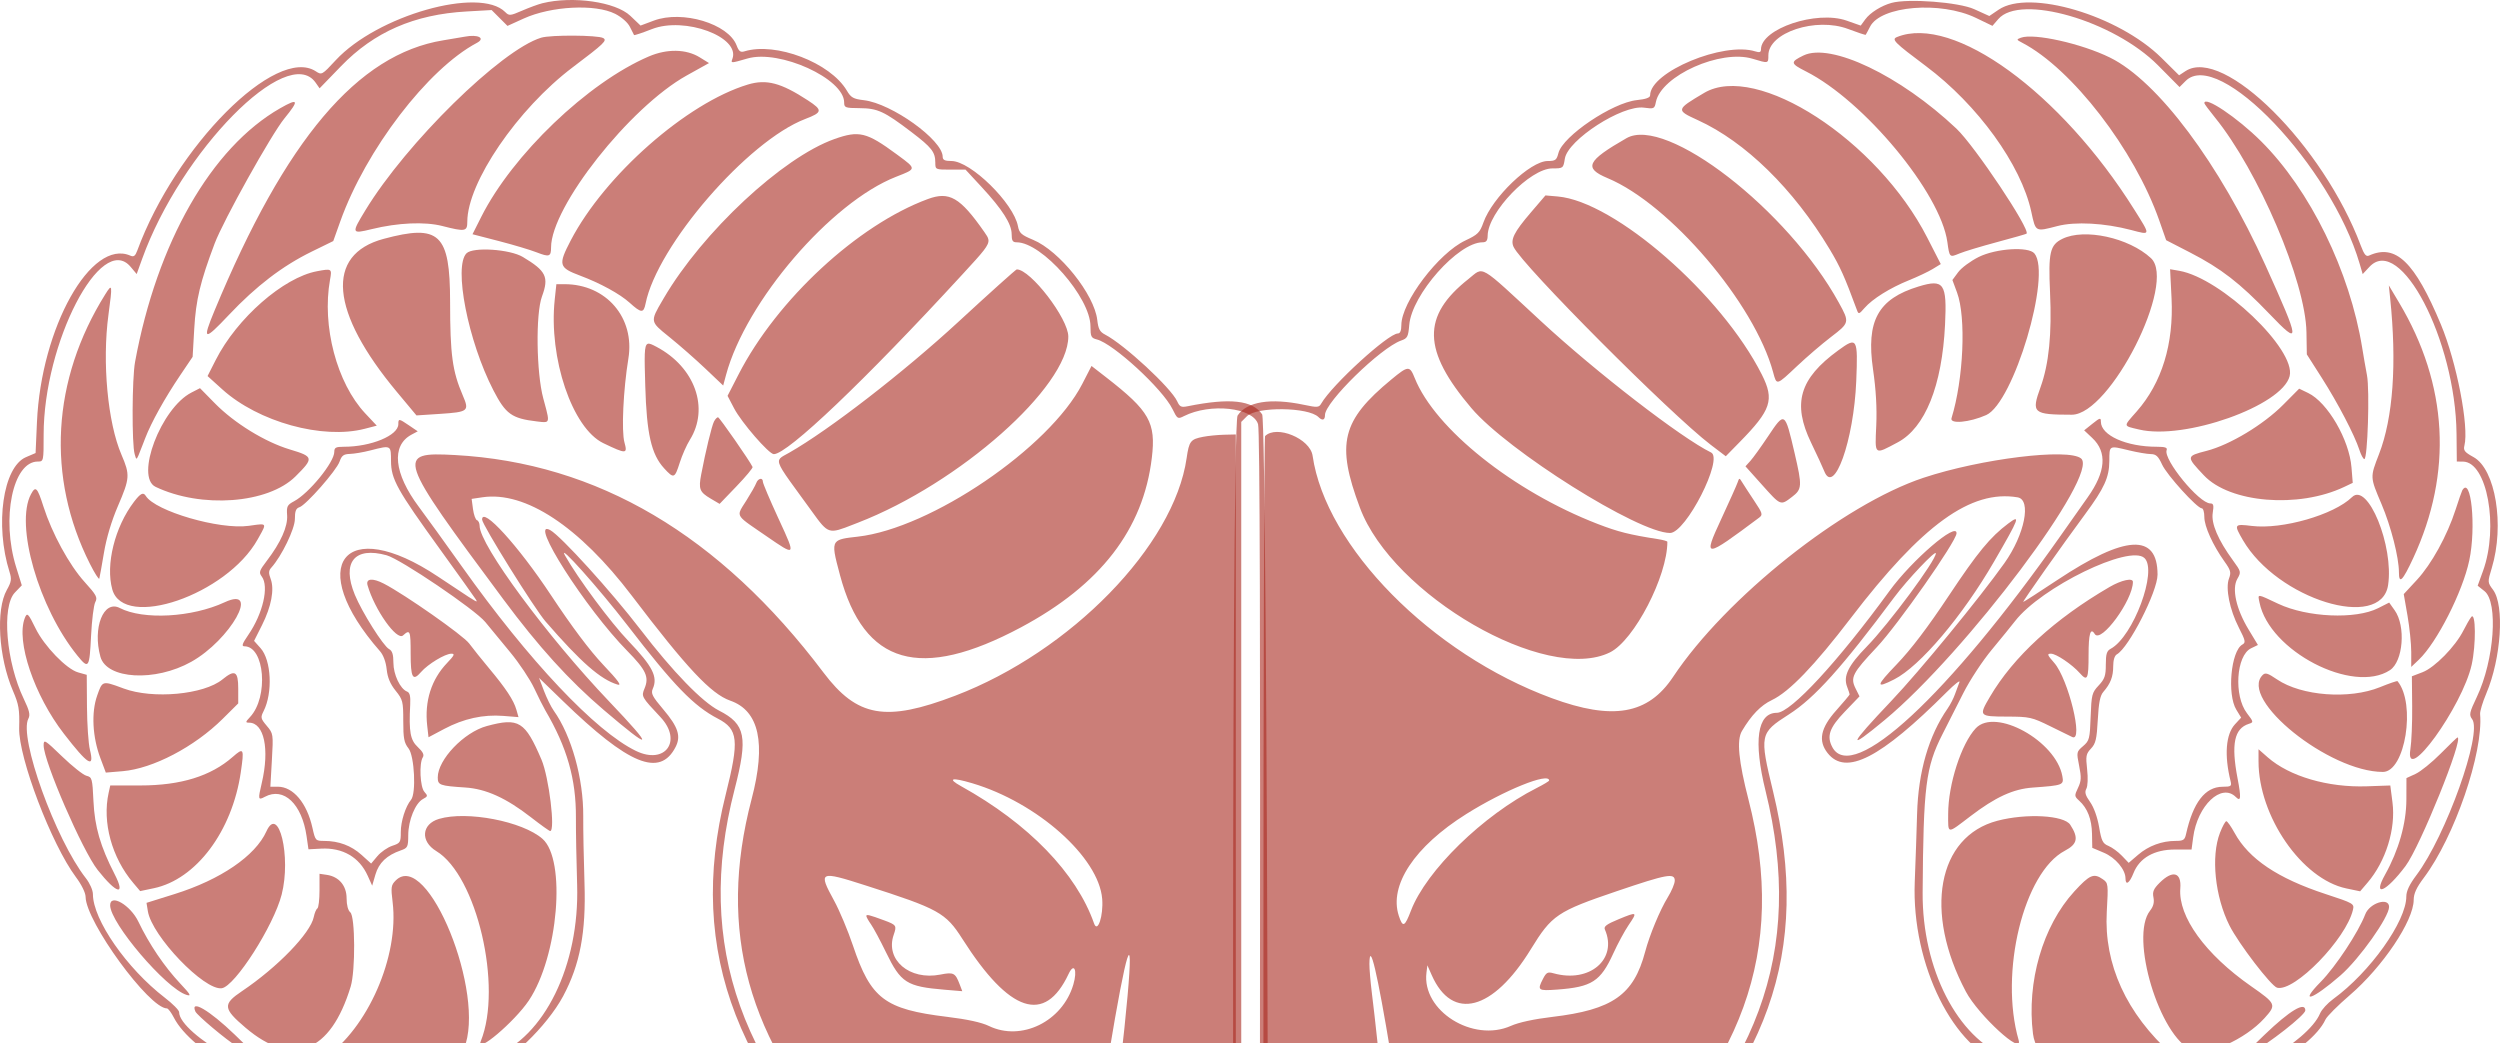 <svg width="1982" height="827" viewBox="0 0 1982 827" fill="none" xmlns="http://www.w3.org/2000/svg">
<path fill-rule="evenodd" clip-rule="evenodd" d="M1499.6 2.294C1491.49 4.524 1482.64 10.07 1478.81 15.324L1475.19 20.288L1464.01 16.355C1440.16 7.969 1396.1 22.782 1396.1 39.183C1396.1 41.396 1394.96 41.81 1391.7 40.777C1366.51 32.762 1308.22 57.041 1308.22 75.55C1308.22 77.413 1304.9 78.622 1297.75 79.36C1278.35 81.362 1238.97 107.906 1235.54 121.302C1234.08 126.952 1233.15 127.649 1227.03 127.649C1213.25 127.649 1183.15 156.428 1176.06 176.382C1173.21 184.426 1171.62 186.014 1161.75 190.648C1140.44 200.659 1110.99 239.578 1110.99 257.723C1110.99 262.068 1110.06 264.357 1108.29 264.357C1100.6 264.357 1056.05 305.071 1047.48 319.933C1045.65 323.103 1044.45 323.191 1033.81 320.945C1007.22 315.338 988.423 318.377 981.164 329.458C975.802 337.641 976.751 1368.08 982.127 1375.63C989.868 1386.5 1024.98 1388.16 1059.89 1379.31C1097.26 1369.83 1117.4 1345.2 1102.38 1327.33L1097.66 1321.73L1109.89 1317.35C1149.89 1303 1181.42 1251.59 1200.93 1168.9C1203.04 1159.95 1205.69 1150.89 1206.82 1148.78C1207.95 1146.67 1210.05 1138.17 1211.47 1129.91C1212.9 1121.64 1215.43 1108.29 1217.12 1100.23C1222.33 1075.24 1230.17 1031.03 1232.06 1015.98C1237.69 971.146 1236.35 974.765 1246.75 976.324C1260.48 978.384 1263.92 976.497 1290.24 952.49C1402.35 850.234 1436.39 754.487 1405.72 627.61C1394.81 582.458 1395.06 581.206 1418.29 566.346C1438.6 553.35 1460.21 529.315 1501.91 473.325C1512.14 459.582 1534.75 435.723 1534.75 438.664C1534.75 444.378 1497.52 494.652 1479.99 512.598C1465.28 527.663 1461.18 536.03 1464.39 544.455C1465.49 547.365 1466.4 550.095 1466.4 550.521C1466.4 550.948 1461.57 556.714 1455.66 563.334C1443.31 577.179 1441.28 587.303 1448.91 597.009C1463.31 615.316 1490.75 601.276 1543.38 548.663C1549.74 542.301 1554.27 538.785 1553.44 540.851C1552.6 542.918 1551 547.245 1549.87 550.468C1548.74 553.69 1546.14 558.731 1544.1 561.67C1529.11 583.196 1520.79 611.877 1519.87 645.187C1519.53 657.54 1518.7 681.87 1518.01 699.253C1515.43 764.844 1549.22 832.77 1590.04 844.041C1593.61 845.027 1600.87 849.164 1606.16 853.232C1644.02 882.321 1702.77 885.254 1734.4 859.635C1746.76 849.632 1746.98 849.58 1754.12 855.024C1768.96 866.35 1832.24 833.288 1843.65 808.243C1844.77 805.784 1853.44 797.109 1862.92 788.961C1889.03 766.516 1913.52 730.022 1913.57 713.488C1913.58 708.477 1915.77 703.694 1921.6 695.933C1945.93 663.557 1968.9 596.724 1966.23 566.092C1966.04 563.943 1968.24 556.63 1971.12 549.839C1982.97 521.841 1985.71 480.067 1976.51 467.629C1972.08 461.645 1972.07 461.563 1975.46 450.382C1985.78 416.314 1978.46 371.933 1960.94 362.348C1953.98 358.537 1952.82 357.079 1953.78 353.274C1957.54 338.295 1947.62 287.15 1935.16 257.289C1914.4 207.543 1899.3 193.021 1878.25 202.585C1875.83 203.686 1874.35 201.919 1871.61 194.632C1841.78 115.201 1762.81 36.621 1732.67 56.371L1727.59 59.699L1713.68 45.935C1679.49 12.129 1608.81 -8.807 1584.53 7.678L1577.13 12.697L1565.21 7.293C1552.94 1.725 1512.78 -1.335 1499.6 2.294ZM1566.46 14.16L1579.62 20.499L1584.23 15.142C1601.62 -5.083 1675.8 16.402 1710.92 51.839L1727.94 69.013L1732.8 64.154C1758.94 38.011 1848.1 131.702 1870.74 209.092L1873.14 217.298L1878.52 211.533C1902.86 185.483 1946.78 269.755 1947.54 343.941L1947.76 365.91L1952.64 365.955C1971.77 366.127 1981.21 417.728 1968.51 452.722L1964.3 464.344L1969.7 468.648C1980.78 477.477 1977.47 523.413 1963.66 552.493C1957.73 564.98 1957.35 566.754 1959.91 570.138C1968.23 581.182 1939.08 662.782 1915.7 693.877C1910.25 701.128 1907.73 706.454 1907.73 710.719C1907.73 730.401 1878.9 770.855 1849.77 792.043C1845.29 795.306 1840.6 800.439 1839.35 803.444C1829.88 826.306 1768.19 860.793 1757.36 849.273C1750.88 842.375 1745.98 843.148 1733.19 853.077C1699.35 879.36 1647.19 877.247 1608.95 848.043C1604.12 844.353 1596.06 839.776 1591.04 837.873C1552.02 823.091 1523.87 768.183 1524.27 707.682C1524.84 623.236 1526.71 608.235 1539.93 582.196C1543.88 574.413 1551.34 559.696 1556.51 549.491C1561.74 539.176 1571.79 523.874 1579.14 515.027C1586.4 506.278 1594.68 496.109 1597.53 492.429C1618.32 465.553 1688.39 431.397 1700.12 442.418C1710.72 452.384 1691.2 504.807 1673.32 514.379C1670.25 516.023 1669.49 518.498 1669.49 526.894C1669.49 535.75 1668.62 538.295 1663.82 543.431C1658.51 549.113 1658.11 550.698 1657.47 568.22C1656.84 585.793 1656.47 587.221 1651.46 591.523C1646.24 596.011 1646.18 596.335 1648.34 607.112C1650.2 616.352 1650.06 619.162 1647.45 624.626C1644.51 630.794 1644.56 631.323 1648.33 634.739C1654.97 640.744 1658.33 649.427 1658.55 661.08L1658.75 672.156L1667.92 676.038C1677.18 679.956 1685.09 689.35 1685.1 696.453C1685.12 702.323 1688.29 700.202 1691.42 692.236C1696.16 680.169 1707.87 673.505 1724.32 673.505H1737.46L1738.74 663.901C1742.1 638.529 1761.17 620.478 1772.56 631.874C1776.61 635.918 1776.91 632.612 1773.93 617.049C1768.74 589.893 1771.31 577.536 1782.91 573.855C1786.73 572.638 1786.68 572.357 1781.39 565.438C1770.82 551.607 1772.83 519.695 1784.63 513.975L1790.08 511.336L1782.61 498.976C1772.83 482.795 1769.27 466.763 1773.74 458.969C1776.86 453.536 1776.78 453.184 1770.32 444.322C1758.46 428.056 1752.91 415.014 1754.26 406.6C1755.23 400.542 1754.86 399.112 1752.33 399.112C1743.45 399.112 1714.88 364.209 1717.72 356.821C1718.47 354.862 1716.5 354.194 1709.97 354.194C1685.75 354.194 1665.58 345.163 1665.58 334.319C1665.58 330.96 1664.93 331.114 1658.95 335.883L1652.32 341.172L1658.79 347.269C1670.69 358.5 1669.49 374.001 1655.15 394.236C1651.76 399.023 1642.02 412.842 1633.5 424.948C1544.31 551.743 1468.51 621.941 1452.69 592.381C1448.02 583.649 1450.37 576.923 1462.5 564.285L1474.22 552.073L1471.15 545.914C1466.77 537.139 1468.53 533.7 1487.98 513.037C1504.57 495.421 1550.61 429.712 1551.13 422.931C1551.87 413.074 1515.86 443.933 1498.03 468.443C1457.18 524.552 1419.69 565.115 1408.67 565.115C1393.14 565.115 1389.94 587.438 1399.77 627.21C1431.19 754.284 1393.83 855.556 1279.12 954.292C1257.11 973.24 1248.3 975.845 1237.94 966.463C1233.07 962.061 1232.79 963.241 1226.34 1014.9C1224.39 1030.55 1215.99 1077.39 1210.17 1105.11C1207.91 1115.85 1205.39 1129.3 1204.57 1135C1203.75 1140.69 1202.24 1146.4 1201.2 1147.69C1200.17 1148.98 1197.94 1156.2 1196.24 1163.74C1177 1249.44 1146.11 1298.69 1101.94 1314.09C1090.3 1318.15 1082.54 1324.82 1089.46 1324.82C1100.09 1324.82 1104.18 1342.69 1096 1353.42C1078.9 1375.83 995.577 1389.57 985.939 1371.55C984.749 1369.33 984.06 1178.36 984.06 851.265V334.487L988.577 329.969C996.323 322.222 1037.33 322.714 1045.27 330.649C1048.4 333.78 1050.45 333.127 1050.45 328.999C1050.45 318.833 1094.68 275.612 1110.84 269.974C1115.82 268.242 1116.47 266.976 1117.25 257.645C1119.24 233.586 1156.02 192.097 1175.36 192.097C1178.38 192.097 1179.36 190.804 1179.42 186.727C1179.7 168.156 1213.12 133.508 1230.74 133.508C1239.29 133.508 1239.39 133.432 1240.61 125.776C1243.01 110.811 1286.14 83 1303.32 85.353C1311.3 86.449 1311.72 86.254 1312.79 80.885C1316.97 59.998 1364.12 38.896 1389.44 46.579C1402.05 50.405 1401.96 50.425 1401.96 43.845C1401.96 25.792 1439.74 13.341 1465.23 22.993C1472.65 25.802 1478.91 27.868 1479.14 27.585C1479.38 27.301 1480.92 24.425 1482.56 21.192C1490.98 4.614 1538.39 0.639 1566.46 14.16ZM1503.99 29.34C1499.33 31.219 1501.68 33.582 1526.88 52.421C1567.9 83.074 1602.33 130.649 1610.39 167.804C1613.93 184.113 1613.4 183.821 1631.13 179.217C1645.25 175.552 1668.37 176.784 1689.47 182.323C1705.36 186.496 1705.26 187.199 1691.95 165.996C1633.72 73.249 1548.58 11.348 1503.99 29.34ZM1602.16 29.911C1598.5 31.266 1598.55 31.471 1603.14 33.858C1642.65 54.409 1692.25 118.74 1711.91 174.921L1717.33 190.422L1736.21 200.145C1760.9 212.865 1775.59 224.224 1799.18 248.829C1824.08 274.81 1823.85 271.851 1796.14 210.512C1759.65 129.715 1710.7 64.293 1672.78 45.64C1650.16 34.508 1612.44 26.108 1602.16 29.911ZM1429.78 43.986C1419.15 49.144 1419.33 50.329 1431.74 56.604C1477.94 79.975 1538.49 153.018 1543.87 191.88C1545.57 204.18 1545.61 204.223 1553.33 200.997C1557.16 199.397 1570.58 195.333 1583.16 191.964C1595.73 188.596 1606.3 185.578 1606.64 185.26C1609.93 182.159 1565.59 115.714 1551.06 101.985C1506.57 59.951 1451.33 33.533 1429.78 43.986ZM1351.08 73.64C1328.62 86.941 1328.54 87.269 1346.02 95.237C1383.68 112.398 1421.83 149.741 1450.53 197.538C1458.85 211.395 1462.43 219.376 1472.14 245.712C1473.47 249.308 1473.81 249.22 1478.18 244.197C1484.48 236.947 1498.44 228.233 1513.47 222.165C1520.34 219.392 1528.81 215.375 1532.3 213.24L1538.65 209.356L1527.9 188.344C1488.42 111.143 1392.66 49.022 1351.08 73.64ZM1747.6 81.782C1747.6 82.334 1751.34 87.387 1755.91 93.011C1790.51 135.607 1827.88 223.241 1828.56 263.381L1828.85 280.958L1840.68 299.511C1853.47 319.558 1866.7 344.908 1870.51 356.635C1871.81 360.664 1873.59 363.959 1874.45 363.959C1877.05 363.959 1878.78 309.393 1876.55 297.558C1875.44 291.65 1873.73 281.891 1872.77 275.872C1862.98 215.088 1831.44 150.636 1792.53 111.924C1773.69 93.175 1747.6 75.673 1747.6 81.782ZM1289.49 109.543C1257.96 127.618 1255.32 133.211 1274.54 141.252C1324.04 161.967 1391.05 240.597 1405.76 295.224C1408.58 305.686 1408.22 305.78 1424.71 290.226C1432.4 282.981 1444.43 272.657 1451.45 267.287C1466.4 255.854 1466.45 255.637 1457.8 239.896C1417.38 166.359 1320.83 91.582 1289.49 109.543ZM1213.51 168.622C1200.3 184.065 1197.32 190.049 1199.99 195.781C1206.76 210.309 1324.33 328.329 1356.2 352.583L1368.2 361.711L1379.07 350.63C1404.26 324.97 1406.88 317.037 1396.81 297.021C1364.9 233.596 1280.24 159.695 1234.99 155.774L1225.23 154.928L1213.51 168.622ZM1635 189.375C1625.2 194.203 1623.82 200.247 1625.27 231.774C1626.78 264.734 1624.4 288.494 1617.73 306.987C1610.3 327.575 1611.62 328.731 1642.5 328.788C1672.92 328.844 1726 223.86 1705.27 204.647C1687.77 188.428 1652.47 180.754 1635 189.375ZM1568.66 203.766C1562.26 206.961 1554.97 212.367 1552.45 215.781L1547.86 221.987L1551.55 231.944C1558.85 251.608 1556.69 300.702 1547.16 331.545C1545.67 336.367 1561.35 334.947 1574.66 329.057C1596.37 319.456 1626.74 217.619 1612.88 200.919C1608.19 195.261 1582.35 196.925 1568.66 203.766ZM1164.23 221.171C1127 250.599 1127.63 277.786 1166.59 323.632C1195.37 357.495 1298.89 422.548 1324 422.548C1336.56 422.548 1366.61 363.643 1356.55 358.737C1332.91 347.202 1265.7 295.335 1221.76 254.704C1171.32 208.057 1176.79 211.244 1164.23 221.171ZM1721.6 236.457C1723.41 272.65 1713.9 303.553 1693.98 326.19C1683.11 338.547 1682.97 337.432 1695.78 340.506C1731.86 349.161 1809.33 321.712 1815.23 298.179C1820.49 277.249 1760.91 220.439 1727.68 214.689L1720.45 213.437L1721.6 236.457ZM1521.08 227.124C1488.89 236.953 1479.35 254.292 1484.94 292.843C1487.29 309.074 1488.11 323.443 1487.49 337.443C1486.42 361.318 1485.65 360.715 1504.48 350.714C1526.26 339.144 1539.65 305.887 1542.03 257.457C1543.65 224.61 1541.15 220.993 1521.08 227.124ZM1894.88 236.039C1900.31 288.205 1897.27 331.17 1886.08 360.053C1878.92 378.538 1878.9 378.059 1888.06 399.618C1895.58 417.324 1901.87 441.957 1901.87 453.714C1901.87 463.484 1904.77 460.6 1913.21 442.437C1944.65 374.759 1940.79 304.952 1902.01 239.945L1893.86 226.274L1894.88 236.039ZM1457.42 277.719C1426.55 300.218 1420.8 319.822 1435.9 351.106C1440.61 360.862 1445.22 370.837 1446.15 373.275C1453.9 393.566 1469.72 349.28 1471.64 301.952C1473.02 267.884 1472.39 266.808 1457.42 277.719ZM1103.18 300.761C1063.61 333.407 1059.12 351.673 1078.15 402.536C1104.06 471.804 1226.02 542.295 1276.46 517.158C1295.57 507.635 1321.89 456.876 1321.89 429.553C1321.89 429.02 1318.6 428.071 1314.57 427.442C1291.81 423.898 1282.82 421.636 1266.64 415.389C1199.97 389.637 1137.69 339.976 1121.59 299.716C1117.6 289.748 1116.45 289.814 1103.18 300.761ZM1810.09 320.911C1794.39 336.717 1767.86 352.681 1749.4 357.436C1733.09 361.637 1733.07 361.854 1747.31 376.933C1767.93 398.767 1822.23 403.229 1858.41 386.063L1865.25 382.815L1864.26 370.564C1862.5 348.546 1845.3 319.005 1829.94 311.59L1822.78 308.137L1810.09 320.911ZM1401.75 345.894C1396.19 354.217 1389.88 362.982 1387.73 365.369L1383.8 369.708L1396.96 384.41C1411.86 401.056 1411.55 400.931 1420.64 393.998C1428.74 387.816 1428.88 385.502 1422.7 358.971C1415.05 326.147 1414.96 326.087 1401.75 345.894ZM1002.94 345.732C1002.22 346.447 1001.64 537.594 1001.64 770.504V1193.97H1021.5C1032.42 1193.97 1048.46 1192.72 1057.14 1191.19C1116.37 1180.74 1127.32 1180.51 1134.42 1189.52C1149.98 1209.31 1115.3 1258.74 1086.16 1258.31L1078.77 1258.2L1084.59 1253.92C1106.1 1238.07 1105.54 1225.77 1083.81 1236.86C1045.88 1256.21 1038.96 1302.46 1073.16 1308.13C1118.35 1315.61 1164.51 1255.05 1183.24 1163.7C1184.56 1157.26 1186.86 1149.61 1188.35 1146.71C1189.84 1143.81 1191.06 1139.31 1191.06 1136.71C1191.06 1134.11 1193.25 1123.32 1195.94 1112.73C1198.62 1102.15 1200.82 1091.17 1200.82 1088.34C1200.82 1085.51 1202.92 1072.74 1205.5 1059.98C1208.07 1047.2 1210.75 1031.92 1211.44 1026.02C1214.82 997.162 1231.93 896.574 1233.77 894.676C1234.99 893.422 1238.86 906.643 1250.35 951.316C1253.17 962.286 1253.78 962.104 1274.12 944.287C1382.03 849.763 1416.92 753.292 1386.26 634.174C1378.33 603.341 1376.73 586.799 1380.99 579.583C1388.44 566.965 1395.97 559.176 1404.71 555.03C1418.53 548.478 1438.37 527.866 1467.38 489.926C1523.92 415.972 1562.54 388.037 1599.57 394.294C1610.71 396.177 1605.17 423.818 1589.12 446.427C1569.66 473.851 1521.87 532.073 1499.46 555.673C1465.37 591.564 1463.82 596.062 1494.23 570.789C1558.86 517.084 1664.93 375.765 1649.86 363.449C1639.73 355.174 1570.48 363.67 1524.98 378.77C1461.09 399.974 1368.22 473.814 1326.45 536.61C1306.59 566.465 1278.68 571.343 1230.11 553.448C1134.83 518.342 1051.07 433.412 1040.63 361.311C1038.66 347.706 1011.99 336.68 1002.94 345.732ZM1688.04 357.084C1694.48 358.641 1702.13 359.946 1705.03 359.983C1709.32 360.039 1711.04 361.621 1714.13 368.353C1717.95 376.663 1741.89 403.018 1745.62 403.018C1746.71 403.018 1747.6 406.124 1747.6 409.918C1747.6 417.332 1754.38 432.305 1763.56 445.15C1768.5 452.063 1768.97 453.823 1767.16 458.594C1764.23 466.299 1767.62 483.247 1774.97 497.63C1780.25 507.946 1780.55 509.436 1777.74 511.012C1768.73 516.053 1765.53 550.478 1772.94 562.631L1776.78 568.937L1771.91 574.198C1764.6 582.083 1763.31 598.79 1768.41 619.31C1769.4 623.292 1768.8 623.708 1761.97 623.747C1748.18 623.828 1738.64 636.239 1733.09 661.299C1732.06 665.949 1730.95 666.67 1724.84 666.67C1713.96 666.67 1703.39 670.57 1695.14 677.636L1687.63 684.071L1682.23 678.44C1679.27 675.345 1674.48 671.835 1671.59 670.64C1667.05 668.758 1666.05 666.748 1664.15 655.596C1662.81 647.826 1660 639.994 1657.03 635.825C1653.25 630.507 1652.57 628.089 1654.06 625.294C1655.19 623.187 1655.44 616.73 1654.67 609.907C1653.48 599.378 1653.8 597.658 1657.75 593.457C1661.48 589.486 1662.3 585.975 1663.13 570.593C1663.85 557.081 1664.98 551.419 1667.53 548.515C1673.2 542.041 1675.35 536.487 1675.35 528.233C1675.35 523.327 1676.43 519.783 1678.25 518.767C1687.77 513.436 1710.5 468.912 1710.5 455.579C1710.5 422.585 1685.12 423.935 1631.07 459.809C1616.63 469.392 1604.45 477.231 1604.01 477.231C1603.18 477.231 1634.76 432.44 1652.99 407.768C1668.3 387.037 1672.19 378.505 1672.28 365.424C1672.36 352.888 1671.83 353.171 1688.04 357.084ZM1377.56 382.512C1376.82 384.66 1370.98 397.724 1364.58 411.541C1349.97 443.07 1350.94 443.033 1394.6 410.428C1397.73 408.088 1397.44 407.086 1390.69 396.954C1386.69 390.935 1382.39 384.344 1381.16 382.307C1378.97 378.702 1378.87 378.708 1377.56 382.512ZM1952.04 388.859C1951.59 389.664 1949.23 396.476 1946.8 403.995C1940.13 424.673 1927.73 447.206 1916.11 459.754L1905.69 471.007L1908.66 488.047C1910.3 497.417 1911.63 510.407 1911.63 516.912V528.739L1917.66 523.003C1931.97 509.389 1952.34 469.291 1957.64 444.3C1963.24 417.89 1959.05 376.485 1952.04 388.859ZM1864.7 394.099C1850.36 408.137 1809.33 419.933 1785.19 416.957C1771.16 415.228 1770.88 415.666 1778.2 428.235C1805.47 475.058 1887.73 500.528 1893.28 463.865C1897.96 432.852 1877.11 381.948 1864.7 394.099ZM1592.13 415.057C1577.85 425.769 1567.89 437.867 1545.02 472.279C1528.24 497.527 1515.07 514.857 1503.65 526.735C1487.14 543.914 1486.76 546.218 1501.71 538.621C1522.2 528.21 1555.83 488.531 1580.96 445.121C1601.12 410.303 1602.15 407.536 1592.13 415.057ZM1672.42 465.381C1628.79 490.797 1596.28 520.648 1577.62 552.421C1568.63 567.732 1568.88 568.033 1590.95 568.115C1609.16 568.181 1610.78 568.543 1625.61 575.845C1634.17 580.057 1641.94 583.872 1642.89 584.321C1652.07 588.692 1639.78 538.256 1628.56 525.468C1623.02 519.164 1622.7 518.244 1626.03 518.244C1630.13 518.244 1642.71 526.724 1648.8 533.583C1654.92 540.478 1655.82 538.635 1655.82 519.22C1655.82 502.392 1657.35 497.193 1660.7 502.62C1665.57 510.506 1690.97 475.853 1690.97 461.317C1690.97 457.887 1681.85 459.887 1672.42 465.381ZM1791.33 477.643C1799.02 516.111 1865.36 550.556 1894.72 531.325C1905.25 524.425 1907.46 496.435 1898.48 483.815L1894.14 477.722L1885.39 482.153C1867.55 491.187 1829.18 489.5 1806.18 478.671C1788.86 470.515 1789.92 470.587 1791.33 477.643ZM1959.22 489.121C1958.01 490.639 1955.2 495.498 1952.97 499.921C1946.62 512.539 1930.23 529.251 1920.59 532.928L1912.13 536.162L1912.37 559.914C1912.5 572.98 1911.86 588.363 1910.94 594.101C1906.2 623.65 1952.13 560.227 1959.54 526.979C1963.07 511.19 1962.84 484.598 1959.22 489.121ZM1793.82 535.17C1774.75 554.233 1846.44 611.987 1889.17 611.987C1906.84 611.987 1915.54 557.93 1900.75 540.025C1900.44 539.654 1894.2 541.791 1886.87 544.773C1862.62 554.651 1824.6 551.786 1805.2 538.619C1797.83 533.618 1795.94 533.045 1793.82 535.17ZM1566.41 577.362C1554.92 589.596 1544.51 621.877 1544.51 645.283C1544.51 661.637 1543.21 661.512 1562.27 647.001C1582.08 631.921 1596.03 625.513 1611.51 624.388C1635.73 622.626 1636.31 622.404 1635.03 615.328C1630 587.434 1581.93 560.838 1566.41 577.362ZM1935.01 597.406C1928.06 604.425 1919.1 611.674 1915.1 613.518L1907.83 616.869L1907.78 633.961C1907.72 652.839 1901.7 674.076 1890.92 693.367C1880.56 711.916 1891.65 707.257 1907.14 686.547C1918.68 671.136 1953.59 584.645 1948.28 584.645C1947.93 584.645 1941.96 590.387 1935.01 597.406ZM1790.56 603.659C1790.56 647.144 1824.98 696.962 1860.12 704.333L1871.11 706.637L1876.93 699.835C1891.48 682.846 1899.46 657.212 1896.76 636.147L1895.03 622.728L1876.48 623.378C1845.61 624.46 1815.07 615.525 1797.79 600.355L1790.56 594.006V603.659ZM1228.16 618.789C1228.16 619.308 1223.68 622.001 1218.21 624.773C1175.76 646.289 1130.76 690.188 1118.61 721.953C1113.65 734.926 1112.12 735.582 1108.99 726.089C1101.01 701.917 1121.4 671.14 1162.48 645.361C1192.6 626.456 1228.16 612.069 1228.16 618.789ZM1583.57 650.687C1535.97 663.143 1524.95 722.96 1558.59 786.241C1568.48 804.845 1604.12 837.534 1600.37 824.566C1584.96 771.162 1604.42 691.545 1637.06 674.439C1647.04 669.209 1648.06 664.219 1641.28 653.86C1636.34 646.322 1606.51 644.681 1583.57 650.687ZM1759.97 660.323C1752.75 679.034 1756.02 710.836 1767.52 733.735C1774.69 748 1800.65 781.903 1805.31 783.071C1819.09 786.532 1860.01 744.476 1865.43 721.269C1866.56 716.453 1865.89 716.072 1843.71 708.794C1805.75 696.334 1782.86 680.956 1771.58 660.323C1768.79 655.22 1765.84 651.046 1765.03 651.046C1764.21 651.046 1761.93 655.22 1759.97 660.323ZM1327.75 698.189C1327.75 700.488 1325.26 706.421 1322.22 711.372C1316.04 721.423 1307.82 741.207 1304.28 754.542C1295.19 788.832 1278.47 800.536 1230.45 806.229C1216.2 807.919 1204.02 810.559 1197.95 813.27C1167.69 826.804 1127.13 801.31 1130.9 771.119L1131.63 765.295L1135.07 773.08C1151.35 809.87 1183.62 801.456 1213.61 752.601C1230.31 725.396 1234.48 722.584 1281.86 706.505C1321.65 693.004 1327.75 691.898 1327.75 698.189ZM1644.48 706.768C1619.52 734.01 1606.61 778.501 1611.75 819.623C1616.37 856.595 1690.6 874.289 1724.17 846.418L1729.05 842.363L1722.01 836.053C1685.81 803.608 1667.92 764.5 1670.25 722.962C1671.5 700.831 1671.41 700.068 1667.15 697.086C1659.93 692.031 1656.72 693.404 1644.48 706.768ZM1712.07 699.949C1707.32 704.704 1706.36 707.005 1707.26 711.506C1708.04 715.422 1707.22 718.601 1704.56 721.99C1688.21 742.775 1712.08 822.006 1737.92 832.708C1749.71 837.59 1780 824.119 1795.29 807.194C1804.91 796.545 1804.59 795.767 1784.67 781.874C1748.32 756.513 1726.75 726.687 1728.55 704.265C1729.58 691.424 1722.46 689.559 1712.07 699.949ZM1875.18 724.853C1869.77 739.028 1851.78 766.301 1839.8 778.478C1822.19 796.39 1833.16 792.793 1855.52 773.328C1870.52 760.266 1894.06 727.066 1894.06 718.976C1894.06 711.039 1878.63 715.846 1875.18 724.853ZM1283.26 728.759C1273.78 732.663 1271.29 734.508 1272.33 736.86C1282.69 760.42 1260.22 779.622 1231.64 771.621C1227.04 770.332 1225.93 770.904 1223.34 775.917C1218.56 785.161 1219.2 785.659 1234.5 784.536C1262.01 782.522 1268.88 778.095 1279.03 755.86C1282.55 748.16 1288 738.063 1291.15 733.422C1298.37 722.79 1298.11 722.638 1283.26 728.759ZM1102.84 836.993C1120.43 943.377 1123.19 975.195 1123.91 1079.63C1124.48 1161.91 1124.67 1165.68 1128.42 1170.75C1131.57 1175.02 1131.8 1176.24 1129.58 1177.09C1125.41 1178.69 1094.08 1143.7 1097.04 1140.74C1098.76 1139.02 1100.04 1139.51 1102.33 1142.79C1105.8 1147.74 1111.39 1148.4 1114.83 1144.25C1117.26 1141.32 1113.46 1060.57 1109.08 1022.11C1108.04 1012.98 1106.28 993.207 1105.16 978.169C1098.81 892.693 1093.51 835.092 1087.54 786.676C1086.48 778.028 1085.63 767.922 1085.67 764.217C1085.84 745.025 1091.85 770.461 1102.84 836.993ZM1795.44 820.256C1775.52 839.383 1774.67 840.494 1783.73 835.538C1798.94 827.208 1827.66 804.665 1827.66 801.052C1827.66 793.789 1815.38 801.109 1795.44 820.256ZM1072.91 1207.64C1064.32 1209.6 1047.03 1215.24 1034.49 1220.17C1021.96 1225.1 1009.43 1229.13 1006.67 1229.13H1001.64V1282.12L1006.03 1280.76C1015.58 1277.82 1021.3 1273.61 1030.31 1262.91C1053.83 1234.98 1078.65 1213.5 1087.41 1213.5C1088.79 1213.5 1092.53 1211.31 1095.72 1208.62L1101.53 1203.74L1095.03 1203.9C1091.46 1203.99 1081.5 1205.67 1072.91 1207.64ZM1004.08 1335.88C1002.41 1336.55 1001.64 1341.79 1001.64 1352.33V1367.79H1014.19C1042.94 1367.79 1072.37 1360.67 1083.26 1351.07L1088.53 1346.43L1072.1 1346.37C1052.44 1346.29 1033.07 1343.17 1021.49 1338.21C1013.05 1334.6 1008.7 1334.01 1004.08 1335.88Z" fill="#A8291F" fill-opacity="0.6"/>
<path fill-rule="evenodd" clip-rule="evenodd" d="M430.036 2.551C426.814 3.346 419.597 5.986 413.996 8.42C404.433 12.574 403.613 12.642 400.512 9.541C380.178 -10.795 298.961 12.312 266.131 47.776C255.338 59.435 255.041 59.599 250.384 56.547C218.962 35.957 139.229 116.001 108.844 198.643C107.266 202.932 106.016 203.866 103.406 202.706C72.331 188.89 32.619 259.627 29.295 334.713L28.214 359.174L20.613 362.42C2.345 370.222 -4.234 416.224 7.584 453.54C9.35 459.119 9.022 461.271 5.423 467.675C-3.435 483.436 -1.17 521.044 10.238 547.632C14.95 558.614 15.587 562.412 15.198 577.196C14.585 600.552 40.811 669.437 60.198 695.392C64.68 701.394 67.82 707.797 67.859 711.016C68.09 730.727 118.216 799.472 132.36 799.472C133.322 799.472 135.8 802.769 137.864 806.796C151.905 834.178 213.211 867.213 227.568 855.132L228.052 854.724C231.046 852.201 232.689 850.816 234.405 850.718C236.491 850.599 238.686 852.38 243.548 856.325L244.194 856.848C280.121 885.981 339.595 883.555 378.09 851.39C382.699 847.54 387.747 844.39 389.309 844.39C401.643 844.39 433.659 813.758 446.491 789.684C459.84 764.635 464.667 739.107 463.39 700.337C462.763 681.284 462.312 657.344 462.39 647.14C462.615 617.343 453.081 583.186 439.031 563.453C436.918 560.485 433.425 553.413 431.267 547.736L427.347 537.416L446.266 555.754C498.509 606.393 523.083 616.447 535.571 592.297C540.045 583.641 537.674 576.36 525.838 562.406C517.193 552.216 515.904 549.704 517.492 546.144C521.702 536.707 517.482 528.339 498.519 508.52C483.904 493.246 458.248 458.67 447.852 440.234C441.726 429.374 474.96 466.589 497.458 495.784C534.231 543.501 550.031 559.817 569.022 569.679C585.297 578.132 586.195 586.705 575.331 629.948C543.95 754.87 584.676 859.795 705.186 964.506L718.664 976.216L744.868 975.931L747.263 995.603C748.581 1006.42 751.256 1024.5 753.211 1035.78C755.164 1047.06 757.802 1062.44 759.071 1069.96C760.34 1077.48 762.707 1090.22 764.33 1098.28C765.953 1106.33 768.452 1119.66 769.882 1127.9C771.311 1136.13 773.727 1145.36 775.25 1148.4C776.773 1151.45 779.173 1159.65 780.585 1166.63C796.762 1246.71 845.423 1320.92 881.765 1320.92C882.962 1320.92 881.771 1324.11 879.119 1328.02C859.893 1356.36 901.234 1382.93 966.178 1383.98C994.401 1384.44 999.117 1382.4 1003.3 1367.9C1007.4 1353.68 1004.8 334.635 1000.64 328.514C993.007 317.269 975.006 315.306 941.567 322.073C936.464 323.106 935.275 322.544 933.275 318.154C928.417 307.492 891.245 273.089 876.141 265.279C871.954 263.113 870.72 260.822 869.921 253.739C867.632 233.426 839.932 198.798 819.049 190.14C809.719 186.273 808.063 184.783 807.041 179.342C803.608 161.039 769.538 127.649 754.297 127.649C749.001 127.649 747.362 126.842 747.354 124.231C747.313 110.994 706.986 82.057 684.938 79.444C676.517 78.448 674.658 77.403 671.368 71.825C658.28 49.641 615.014 33.072 590.145 40.722C587.056 41.671 585.746 40.675 584 36.049C577.497 18.821 540.978 7.865 518.32 16.345L507.839 20.267L499.714 12.537C488.101 1.487 454.103 -3.386 430.036 2.551ZM762.998 744.4C749.754 723.587 744.259 720.546 686.324 701.991C649.492 690.193 648.502 690.674 661.32 714.121C665.55 721.859 672.26 737.856 676.232 749.671C690.417 791.871 701.384 800.159 750.996 806.173C766.896 808.098 778.158 810.561 783.991 813.385C809.705 825.833 842.285 809.868 850.936 780.577C854.346 769.033 851.571 762.787 847.185 772.13C828.338 812.27 800.312 803.038 762.998 744.4ZM686.828 726.194C686.828 726.96 688.478 729.919 690.495 732.77C692.512 735.621 697.912 745.679 702.493 755.122C714.157 779.155 718.822 782.131 748.784 784.639L762.897 785.821L760.875 780.505C757.355 771.24 756.04 770.568 745.513 772.65C721.043 777.489 701.622 760.903 708.537 741.07C711.06 733.827 710.677 733.25 700.948 729.651C689.193 725.302 686.828 724.722 686.828 726.194ZM770.766 620.947C822.4 636.281 871.173 679.684 873.819 712.656C874.889 726.003 870.194 740.154 867.369 732.094C853.371 692.17 815.319 652.888 762.01 623.329C750.729 617.074 754.382 616.08 770.766 620.947ZM888.734 839.508C890.293 826.618 892.632 804.126 893.936 789.525C898.967 733.159 893.085 751.501 879.162 835.602C862.36 937.096 858.322 983.663 857.593 1084.3C857.046 1159.75 856.695 1167.33 853.584 1170.77C850.858 1173.78 850.665 1175.02 852.615 1176.93C854.553 1178.83 855.939 1178.26 859.308 1174.19C861.643 1171.37 868.747 1163.2 875.094 1156.05C882.645 1147.53 885.969 1142.37 884.713 1141.12C883.458 1139.86 881.56 1140.56 879.218 1143.15C875.084 1147.72 872.425 1148.07 867.902 1144.66C864.18 1141.85 867.181 1089.04 879.084 947.898C880.759 928.026 882.979 900.782 884.014 887.356C885.051 873.929 887.176 852.398 888.734 839.508ZM487.7 10.959C492.77 13.521 497.624 17.796 499.343 21.212C500.964 24.434 502.459 27.387 502.668 27.774C502.875 28.163 509.214 26.059 516.754 23.1C542.843 12.863 587.292 29.346 580.604 46.776C579.286 50.212 579.423 50.208 592.582 46.382C617.978 38.998 669.253 62.326 669.253 81.266C669.253 85.346 670.128 85.666 681.458 85.742C695.744 85.838 700.95 88.23 722.429 104.567C738.729 116.964 741.502 120.515 741.512 128.985C741.518 134.418 741.664 134.484 753.494 134.484H765.468L778.132 148.155C794.68 166.019 802.042 177.561 802.042 185.644C802.042 190.83 802.821 192.097 806.01 192.097C826.091 192.097 864.531 235.869 864.531 258.734C864.531 266.89 865.057 267.972 869.564 269.103C882.624 272.382 921.75 308.385 929.536 324.29C933.387 332.156 933.732 332.371 938.579 329.922C959.55 319.325 993.552 323.048 997.401 336.363C998.815 341.253 999.272 502.526 998.873 856.542L998.297 1369.63L993.829 1374.08C980.15 1387.7 908.92 1375.41 889.429 1356.07C876.853 1343.59 879.583 1324.82 893.974 1324.82C901.107 1324.82 893.417 1318.63 880.656 1314.1C835.572 1298.09 807.496 1253.84 786.268 1165.32C784.163 1156.54 781.144 1146.87 779.56 1143.84C777.976 1140.8 776.675 1135.6 776.668 1132.28C776.662 1128.96 774.979 1119.68 772.926 1111.66C770.876 1103.64 768.616 1092.73 767.907 1087.42C767.199 1082.11 765.019 1068.98 763.065 1058.24C757.628 1028.35 755.58 1015.46 752.045 988.91C751.799 987.06 751.571 985.336 751.36 983.731C749.469 969.39 748.838 964.6 747.151 964.194C746.305 963.99 745.194 964.89 743.525 966.241C743.152 966.543 742.753 966.866 742.322 967.205C731.004 976.109 724.765 973.691 697.9 949.99C587.452 852.554 550.519 749.066 582.315 626.108C593.112 584.348 591.122 574.112 570.12 563.396C556.675 556.536 533.448 532.588 507.796 499.138C484.601 468.89 444.61 424.845 436.174 420.253C418.396 410.58 464.273 482.487 497.269 516.015C512.208 531.194 514.76 536.691 511.04 545.673C508.341 552.192 508.435 552.364 523.606 568.517C541.285 587.34 527.434 606.541 504.242 595.359C472.172 579.893 419.288 523.866 366.133 449.042C353.11 430.711 337.789 409.479 332.085 401.862C312.242 375.358 309.995 353.284 326.252 344.581L331.182 341.945L324.379 337.328C316.21 331.783 315.798 331.731 315.798 336.248C315.798 345.236 294.234 354.194 272.597 354.194C266.248 354.194 265.026 354.844 265.026 358.229C265.026 366.507 245 391.078 233.073 397.433C227.698 400.296 227.122 401.462 227.628 408.461C228.269 417.343 222.594 430.11 211.598 444.517C205.532 452.464 205.081 453.842 207.503 457.039C213.441 464.879 208.454 486.481 196.79 503.436C192.033 510.35 191.34 512.385 193.743 512.385C209.879 512.385 213.076 552.667 198.198 568.505C194.56 572.378 194.462 572.927 197.403 572.927C209.407 572.927 213.849 593.906 207.534 620.759C204.425 633.983 204.57 634.61 210.053 631.674C224.945 623.702 239.376 637.371 243.055 662.934L244.549 673.325L254.536 672.796C271.691 671.886 284.864 679.544 291.516 694.293L295.068 702.171L297.647 693.324C300.354 684.045 306.611 678.073 317.665 674.22C323.242 672.275 323.612 671.527 323.653 662.084C323.703 650.331 329.253 636.719 335.322 633.471C339.214 631.387 339.306 630.93 336.465 627.79C333.045 624.011 332.173 605.188 335.195 600.413C336.451 598.431 335.318 596.097 331.261 592.306C325.252 586.693 324.096 580.282 325.207 558.731C325.558 551.899 324.9 549.114 322.735 548.284C317.296 546.197 311.893 534.795 311.893 525.405C311.893 518.816 310.973 515.935 308.436 514.578C303.879 512.139 287.01 485.369 281.33 471.558C270.746 445.825 280.967 433.129 306.548 440.234C317.663 443.322 376.544 483.164 384.742 493.146C388.581 497.819 397.528 508.674 404.625 517.267C411.719 525.86 420.208 538.603 423.485 545.585C426.764 552.567 430.734 560.477 432.311 563.162C449.572 592.558 456.745 617.656 456.587 648.116C456.532 658.858 456.963 682.862 457.549 701.46C459.553 765.185 431.558 822.396 390.928 837.606C385.587 839.604 377.881 844.045 373.804 847.474C338.638 877.046 283.986 879.487 248.828 853.056C235.568 843.088 231.936 842.508 225.172 849.273C213.957 860.489 142 819.929 142 802.39C142 800.911 136.892 795.769 130.647 790.963C100.512 767.771 73.704 729.184 73.665 708.94C73.657 705.782 71.233 700.275 68.076 696.246C43.982 665.498 14.714 584.282 22.492 569.747C24.095 566.75 23.318 563.398 18.866 554.12C4.866 524.95 1.166 480.875 11.783 469.792L17.284 464.051L12.806 449.645C0.83 411.113 10.1 365.912 29.979 365.912C34.552 365.912 34.597 365.705 34.597 344.644C34.597 271.776 80.171 183.756 103.527 211.513L108.362 217.261L112.72 205.166C143.481 119.835 228.079 33.906 250.214 65.511L253.372 70.019L270.427 52.401C296.671 25.29 328.497 11.429 369.865 9.094L389.756 7.969L402.323 20.536L415.203 14.687C436.975 4.803 471.957 3.002 487.7 10.959ZM351.419 31.957C359.215 30.688 366.913 29.391 368.524 29.075C378.955 27.03 385.165 30.238 378.063 34.002C339.162 54.621 290.008 118.853 269.785 175.497L264.208 191.121L247.137 199.475C223.971 210.814 203.129 226.735 181.544 249.585C161.587 270.708 160.126 270.273 170.117 246.181C226.376 110.529 283.509 43.023 351.419 31.957ZM289.651 166.751C322.262 113.185 397.21 39.597 429.06 29.873C436.563 27.582 473.736 27.782 478.136 30.137C481.633 32.01 479.143 34.41 454.085 53.317C410.335 86.328 370.476 144.722 370.476 175.807C370.476 183.549 368.83 183.83 350.701 179.186C336.76 175.614 315.545 176.549 294.675 181.656C278.58 185.598 278.436 185.17 289.651 166.751ZM381.539 171.927C406.396 122.561 465.991 65.503 514.35 44.769C528.847 38.552 543.999 38.816 554.767 45.47L562.101 50.005L544.403 59.851C499.198 85.008 436.941 163.935 436.881 196.165C436.867 203.51 435.487 203.979 425.43 200.051C420.444 198.104 406.97 194.079 395.484 191.109L374.601 185.705L381.539 171.927ZM452.519 190.548C479.434 138.892 544.429 81.69 592.85 67.04C607.588 62.582 619.047 65.593 640.449 79.549C652.361 87.316 652.127 89.084 638.496 94.284C592.75 111.734 521.011 194.665 511.794 240.753C510.257 248.44 508.382 248.329 499.167 240.002C491.424 233.008 475.943 224.534 459.912 218.519C442.915 212.142 442.36 210.043 452.519 190.548ZM107.075 286.933C124.504 192.214 167.508 117.034 222.119 85.816C236.67 77.499 237.416 79.287 225.482 93.892C215.068 106.637 177.051 174.801 170.167 193.074C158.765 223.337 155.328 237.67 154.012 260.451L152.715 282.91L142.836 297.558C130.534 315.796 119.971 334.797 115.103 347.44C114.509 348.982 113.968 350.393 113.474 351.681C110.042 360.627 108.874 363.669 108.151 363.567C107.778 363.514 107.523 362.626 107.136 361.28C107.028 360.904 106.91 360.492 106.776 360.053C104.444 352.407 104.657 300.073 107.075 286.933ZM526.303 236.289C557.018 183.879 620.351 124.848 661.561 110.221C681.046 103.305 687.043 104.768 710.749 122.222C711.146 122.514 711.533 122.798 711.91 123.075C719.472 128.637 723.125 131.323 722.817 133.432C722.53 135.402 718.786 136.868 711.545 139.704C711.157 139.856 710.76 140.012 710.353 140.171C658.643 160.461 591.294 238.966 575.603 297.243L573.34 305.651L559.295 292.314C551.57 284.979 538.857 273.813 531.044 267.501C530.596 267.14 530.161 266.789 529.738 266.448C522.739 260.804 519.155 257.914 518.48 254.456C517.771 250.825 520.27 246.569 525.391 237.844C525.686 237.341 525.99 236.823 526.303 236.289ZM585.541 296.81C615.944 237.588 679.917 178.334 735.626 157.793C752.637 151.522 761.169 156.469 780.157 183.609L780.435 184.006C782.158 186.466 783.369 188.194 783.627 190.055C784.235 194.454 779.513 199.59 763.625 216.873L762.545 218.048C685.703 301.653 624.395 360.053 613.473 360.053C609.636 360.053 587.861 334.943 582.016 323.778L576.804 313.824L585.541 296.81ZM314.691 310.779C261.626 247.175 257.676 201.852 304.107 189.375C348.533 177.436 356.797 185.266 356.836 239.328C356.866 281.205 358.641 294.314 366.872 313.447C372.242 325.934 371.369 326.641 348.738 328.128L330.181 329.348L314.691 310.779ZM391.156 309.41C371.09 270.554 359.455 211.211 369.861 200.803C375.034 195.63 404.18 197.542 414.523 203.733C433.038 214.814 435.362 219.622 429.667 235.062C424.598 248.811 425.213 295.571 430.732 315.935C430.952 316.75 431.165 317.53 431.368 318.278C434.131 328.439 435.251 332.559 433.77 333.995C432.76 334.974 430.539 334.704 426.802 334.25C426.399 334.201 425.977 334.15 425.537 334.098C405.703 331.748 400.916 328.311 391.156 309.41ZM171.029 285.385C187.834 252.27 224.678 219.999 251.362 215.021C263.116 212.828 263.239 212.91 261.632 221.88C255.08 258.432 267.053 303.764 289.594 327.764L298.706 337.465L289.19 339.933C255.742 348.606 204.845 334.525 176.221 308.682L164.551 298.143L171.029 285.385ZM625.803 358.836C657.456 340.796 716.483 295.12 759.858 255.102C784.612 232.266 805.417 213.58 806.09 213.58C817.016 213.58 846.956 252.575 846.956 266.806C846.956 306.785 760.659 383.199 680.36 414.324C678.941 414.874 677.61 415.395 676.359 415.886C666.781 419.639 661.883 421.558 657.846 420.42C653.62 419.228 650.339 414.686 643.623 405.39C642.784 404.228 641.892 402.993 640.937 401.68C638.831 398.784 636.886 396.12 635.094 393.667C620.769 374.047 616.29 367.913 617.822 364.405C618.519 362.81 620.46 361.758 623.283 360.227C624.059 359.807 624.902 359.35 625.803 358.836ZM478.395 351.38C453.716 339.552 434.846 283.895 439.787 237.504L441.087 225.298H447.543C480.592 225.298 503.457 251.899 498.187 284.221C494.123 309.156 492.592 341.816 495.068 350.776C497.628 360.037 496.542 360.078 478.395 351.38ZM71.269 446.96C36.677 378.313 41.069 301.153 83.429 233.377C89.096 224.307 89.252 225.313 85.965 249.71C80.917 287.183 85.381 335.072 96.292 360.48C103.165 376.493 102.988 379.098 93.517 401.134C88.414 413.008 84.391 426.45 82.415 438.24C80.71 448.407 79.056 457.604 78.736 458.678C78.418 459.752 75.057 454.479 71.269 446.96ZM526.526 371.282C516.359 360.18 512.672 344.054 511.563 305.858L511.561 305.763C510.868 281.927 510.634 273.85 513.418 272.622C514.845 271.993 517.066 273.165 520.424 274.936L520.45 274.95C550.939 291.033 562.603 323.634 546.87 348.796C544.36 352.807 540.773 360.926 538.896 366.833C534.905 379.411 534.2 379.665 526.526 371.282ZM679.993 425.46C737.907 418.964 831.971 354.998 858.013 304.403L865.357 290.134L877.049 299.218C911.355 325.868 916.507 334.961 913.169 362.982C906.421 419.632 872.425 463.683 809.494 497.323C729.547 540.056 685.016 527.247 665.972 456.039L665.937 455.91C661.839 440.582 659.981 433.635 662.647 430.093C664.856 427.158 670.172 426.562 679.894 425.471L679.993 425.46ZM123.349 385.977C106.936 378.149 127.661 323.593 151.741 311.234L158.55 307.738L170.339 319.736C185.803 335.475 210.121 350.434 229.856 356.348C248.738 362.006 248.962 363.092 234.27 377.7C212.516 399.327 159.617 403.274 123.349 385.977ZM555.907 376.145C559.373 357.908 564.302 337.533 566.058 334.176C567.04 332.295 568.473 330.78 569.241 330.805C570.391 330.842 594.58 365.636 596.648 370.23C596.994 370.993 591.251 377.887 583.889 385.549L570.502 399.477L563.421 395.298C554.624 390.107 553.701 387.752 555.907 376.145ZM940.764 363.189C942.705 349.735 943.863 348.233 953.772 346.316C957.855 345.525 965.369 344.777 970.47 344.654L979.746 344.429V1193.97H959.45C948.288 1193.97 932.689 1192.73 924.789 1191.22C866.398 1180.04 851.602 1180.38 845.556 1193.06C834.902 1215.4 869.538 1260.07 895.94 1258.04L903.657 1257.44L894.401 1250.61C877.004 1237.76 878.472 1227.42 896.481 1235.96C945.607 1259.28 939.839 1320.92 889.918 1306.09C846.201 1293.11 816.852 1247.19 798.943 1163.74C797.324 1156.2 794.836 1147.83 793.415 1145.15C791.993 1142.46 790.234 1134.78 789.505 1128.07C788.777 1121.36 787.012 1113.01 785.584 1109.51C784.155 1106.02 782.395 1097.89 781.673 1091.44C780.952 1085 778.607 1070.06 776.465 1058.24C769.683 1020.84 769.138 1017.58 766.843 1000.63C764.605 984.1 752.076 907.93 750.217 899.562C748.737 892.894 746.005 894.299 744.513 902.491C741.799 917.4 729.053 959.616 727.264 959.616C724.233 959.616 688.08 927.316 672.121 910.35C592.803 826.025 568.479 737.684 595.888 633.469C607.511 589.269 601.905 563.48 578.931 555.471C563.736 550.173 544.431 529.592 500.958 472.349C459.252 417.431 416.406 389.195 382.445 394.247L373.909 395.517L374.995 403.62C375.595 408.076 377.018 412.035 378.161 412.416C379.305 412.797 380.24 414.812 380.24 416.894C380.24 431.977 433.762 504.514 483.066 556.249C519.206 594.171 517.765 596.245 478.538 562.766C451.181 539.416 427.103 512.867 398.985 475.048C314.543 361.465 313.441 358.178 360.713 360.754C473.66 366.91 570.573 424.101 652.801 533.123C679.589 568.64 702.167 572.62 757.331 551.544C848.995 516.521 930.752 432.571 940.764 363.189ZM591.786 396.708C595.363 391.048 598.851 384.881 599.536 383C600.946 379.135 604.811 378.348 604.811 381.926C604.811 383.217 610.206 395.982 616.803 410.295C617.147 411.043 617.484 411.773 617.812 412.485C624.636 427.284 627.943 434.456 626.379 435.752C624.909 436.971 619.134 432.996 607.929 425.284C607.355 424.889 606.767 424.484 606.164 424.069C604.467 422.902 602.897 421.83 601.447 420.839C590.887 413.624 586.692 410.759 586.384 407.523C586.181 405.391 587.665 403.098 590.127 399.294C590.639 398.502 591.194 397.644 591.786 396.708ZM61.337 519.732C30.682 481.975 11.689 415.861 24.578 391.777C28.218 384.977 29.584 386.332 34.431 401.553C41.196 422.794 54.879 447.898 66.982 461.275C76.518 471.814 77.51 473.675 75.539 477.354C74.315 479.643 72.819 491.566 72.214 503.852C70.931 529.885 70.314 530.788 61.337 519.732ZM89.029 467.296C83.571 447.776 90.984 417.833 106.222 397.855C111.381 391.087 113.607 389.966 115.569 393.142C123.053 405.252 174.061 420.107 197.126 416.892C197.999 416.77 198.82 416.653 199.592 416.544C205.492 415.703 208.457 415.281 209.211 416.378C209.973 417.487 208.475 420.15 205.462 425.503C205.072 426.196 204.656 426.935 204.216 427.721C179.719 471.554 98.065 499.606 89.029 467.296ZM432.565 492.775C423.639 482.481 382.193 415.929 382.193 411.891C382.193 401.186 410.825 432.58 436.629 471.575C453.312 496.786 467.514 515.726 478.216 527.032C490.307 539.808 493.219 543.826 489.591 542.732C476.085 538.658 460.551 525.052 432.565 492.775ZM319.513 503.768C314.578 508.235 296.962 483.336 291.414 464.049C289.848 458.61 295.314 458.049 304.347 462.721C321.008 471.337 367.186 503.71 371.921 510.092C374.849 514.039 381.967 522.921 387.737 529.831C401.086 545.81 407.22 555.1 409.368 562.592L411.073 568.539L399.034 567.572C383.154 566.297 367.559 569.726 352.226 577.864L339.724 584.498L338.685 575.296C336.492 555.874 341.972 538.635 354.489 525.567C360.181 519.626 360.818 518.244 357.863 518.244C352.895 518.244 339.238 526.499 333.805 532.786C327.209 540.416 325.562 537.486 325.562 518.128C325.562 499.841 325.09 498.722 319.513 503.768ZM94.95 482.018C113.537 491.632 152.169 489.519 178.127 477.469C206.977 464.076 182.681 507.315 151.581 524.708C122.971 540.709 84.579 538.562 79.613 520.681C73.239 497.726 82.105 475.376 94.95 482.018ZM50.585 581.598C27.143 551.272 12.617 508.336 19.621 490.08C21.449 485.315 22.359 486.172 28.19 498.159C34.999 512.154 52.717 530.491 61.936 533.08L68.771 535L68.951 560.311C69.048 574.232 70.099 589.553 71.282 594.357C75.059 609.692 69.79 606.444 50.585 581.598ZM98.063 545.849C121.178 554.426 161.61 550.708 176.358 538.648C186.231 530.575 188.867 532.075 188.867 545.767V557.664L176.662 569.79C154.198 592.111 121.211 609.383 97.213 611.397L83.895 612.514L79.578 601.021C73.284 584.266 72.292 564.859 77.041 551.444L77.192 551.019C78.972 545.983 79.968 543.169 81.916 542.112C84.386 540.773 88.387 542.258 97.458 545.625L98.063 545.849ZM347.051 616.344C347.07 602.222 367.832 580.487 385.98 575.593C411.323 568.757 416.261 571.796 429.277 602.222C435.215 616.103 440.423 658.858 436.176 658.858C435.516 658.858 428.593 653.897 420.79 647.833C401.252 632.651 385.257 625.405 368.906 624.333C348.582 623.001 347.041 622.439 347.051 616.344ZM77.439 689.721C65.379 674.462 34.597 603.499 34.597 590.953C34.597 585.885 35.402 586.367 49.247 599.73C57.304 607.504 65.992 614.393 68.554 615.035C72.979 616.146 73.255 617.148 74.09 635.09C75.035 655.395 79.574 671.076 90.847 692.99C99.928 710.637 92.548 708.838 77.439 689.721ZM111.291 622.712C143.323 622.693 167.133 615.328 184.515 600.065C193.261 592.386 193.685 593.197 190.9 612.242C184.058 659.047 155.465 697.158 121.91 704.196L111.119 706.46L105.567 699.896C88.617 679.856 80.968 651.811 86.12 628.587L87.418 622.728L111.291 622.712ZM345.938 674.776C333.096 666.988 334.209 653.341 348.021 649.222C370.115 642.634 414.268 651.132 430.079 665.016C449.053 681.676 442.608 758.235 419.292 793.154C408.015 810.045 376.698 836.524 381.191 825.37C398.569 782.225 377.963 694.201 345.938 674.776ZM138.351 708.832C174.798 697.441 202.435 678.575 211.219 659.092C220.92 637.574 230.975 679.292 223.301 709.227C216.958 733.971 186.247 781.993 175.819 783.479C161.985 785.448 120.428 742.148 117.229 722.433L116.149 715.773L138.351 708.832ZM251.608 720.22C252.544 719.642 253.309 713.221 253.309 705.952V692.734L259.113 693.588C268.754 695.001 274.79 702.181 274.79 712.233C274.79 717.531 275.923 721.816 277.719 723.306C281.613 726.538 281.847 769.509 278.039 782.073C262.089 834.707 231.999 846.507 194.657 814.77C176.785 799.579 176.446 796.134 191.797 785.815C220.053 766.816 246.203 739.795 248.775 726.937C249.398 723.822 250.673 720.798 251.608 720.22ZM311.264 715.146C309.813 703.352 310.046 701.718 313.705 698.058C338.869 672.892 385.745 788.44 367.799 831.393C358.322 854.077 299.338 867.703 270.884 853.782C253.512 845.283 251.251 842.834 257.105 838.85C291.506 815.436 316.562 758.202 311.264 715.146ZM147.859 788.731C131.576 783.719 87.322 731.801 87.322 717.711C87.322 708.194 103.398 717.525 109.717 730.712C118.26 748.54 130.27 766.295 142.869 779.718C151.102 788.486 151.93 789.982 147.859 788.731ZM187.709 829.46C179.594 824.593 156.219 804.968 154.897 801.913C150.544 791.853 166.016 800.923 185.964 820.125C206.374 839.77 206.56 840.768 187.709 829.46ZM899.035 1215.61C892.157 1212.33 885.426 1208.32 884.079 1206.69C878.226 1199.64 911.463 1206.62 945.254 1219.54C959.04 1224.81 972.44 1229.13 975.034 1229.13H979.746V1255.49C979.746 1269.99 979.277 1281.86 978.705 1281.86C972.823 1281.86 957.449 1270.29 947.706 1258.54C930.313 1237.56 912.976 1222.27 899.035 1215.61ZM912.923 1346.27C931.481 1346.23 952.889 1342.45 961.557 1337.67C964.578 1336.01 969.689 1334.85 972.911 1335.1L978.769 1335.56L979.914 1368.39L957.861 1367.12C912.439 1364.48 873.344 1346.35 912.923 1346.27ZM348.996 435.68C314.572 388.031 310.065 379.916 309.995 365.423C309.966 359.683 309.993 356.563 308.469 355.269C306.628 353.706 302.528 354.806 293.341 357.168C287.971 358.549 280.808 359.762 277.422 359.865C272.398 360.018 270.886 361.143 269.201 365.978C266.752 373.005 242.571 400.491 237.392 402.135C234.635 403.01 233.781 405.221 233.781 411.48C233.781 419.286 223.293 440.929 215.111 450.009C212.93 452.43 212.816 454.262 214.564 458.895C217.692 467.183 215.146 480.846 207.723 495.597L201.434 508.094L206.587 513.863C215.113 523.405 216.357 549.142 209.001 563.742C206.44 568.822 206.614 569.638 211.498 575.442C216.683 581.606 216.734 581.946 215.546 602.694L214.345 623.704H220.286C232.432 623.704 243.291 636.58 247.677 656.178C249.982 666.478 250.154 666.67 257.037 666.681C268.555 666.699 278.514 670.421 286.608 677.735L294.244 684.633L299.227 678.712C301.967 675.454 307.257 671.785 310.981 670.554C317.359 668.449 317.751 667.816 317.751 659.62C317.751 651.132 321.499 639.344 325.871 634.075C330.054 629.034 328.599 599.333 323.875 593.328C320.366 588.865 319.704 585.416 319.704 571.574C319.704 556.081 319.349 554.68 313.619 547.55C309.339 542.222 307.243 537.191 306.548 530.575C305.939 524.788 303.912 519.296 301.274 516.291C241.294 447.974 272.726 407.422 347.174 457.073C371.647 473.392 377.439 477.28 377.901 476.726C378.056 476.54 377.61 475.853 377.069 474.968C376.128 473.429 363.495 455.748 348.996 435.68Z" fill="#A8291F" fill-opacity="0.6"/>
</svg>
